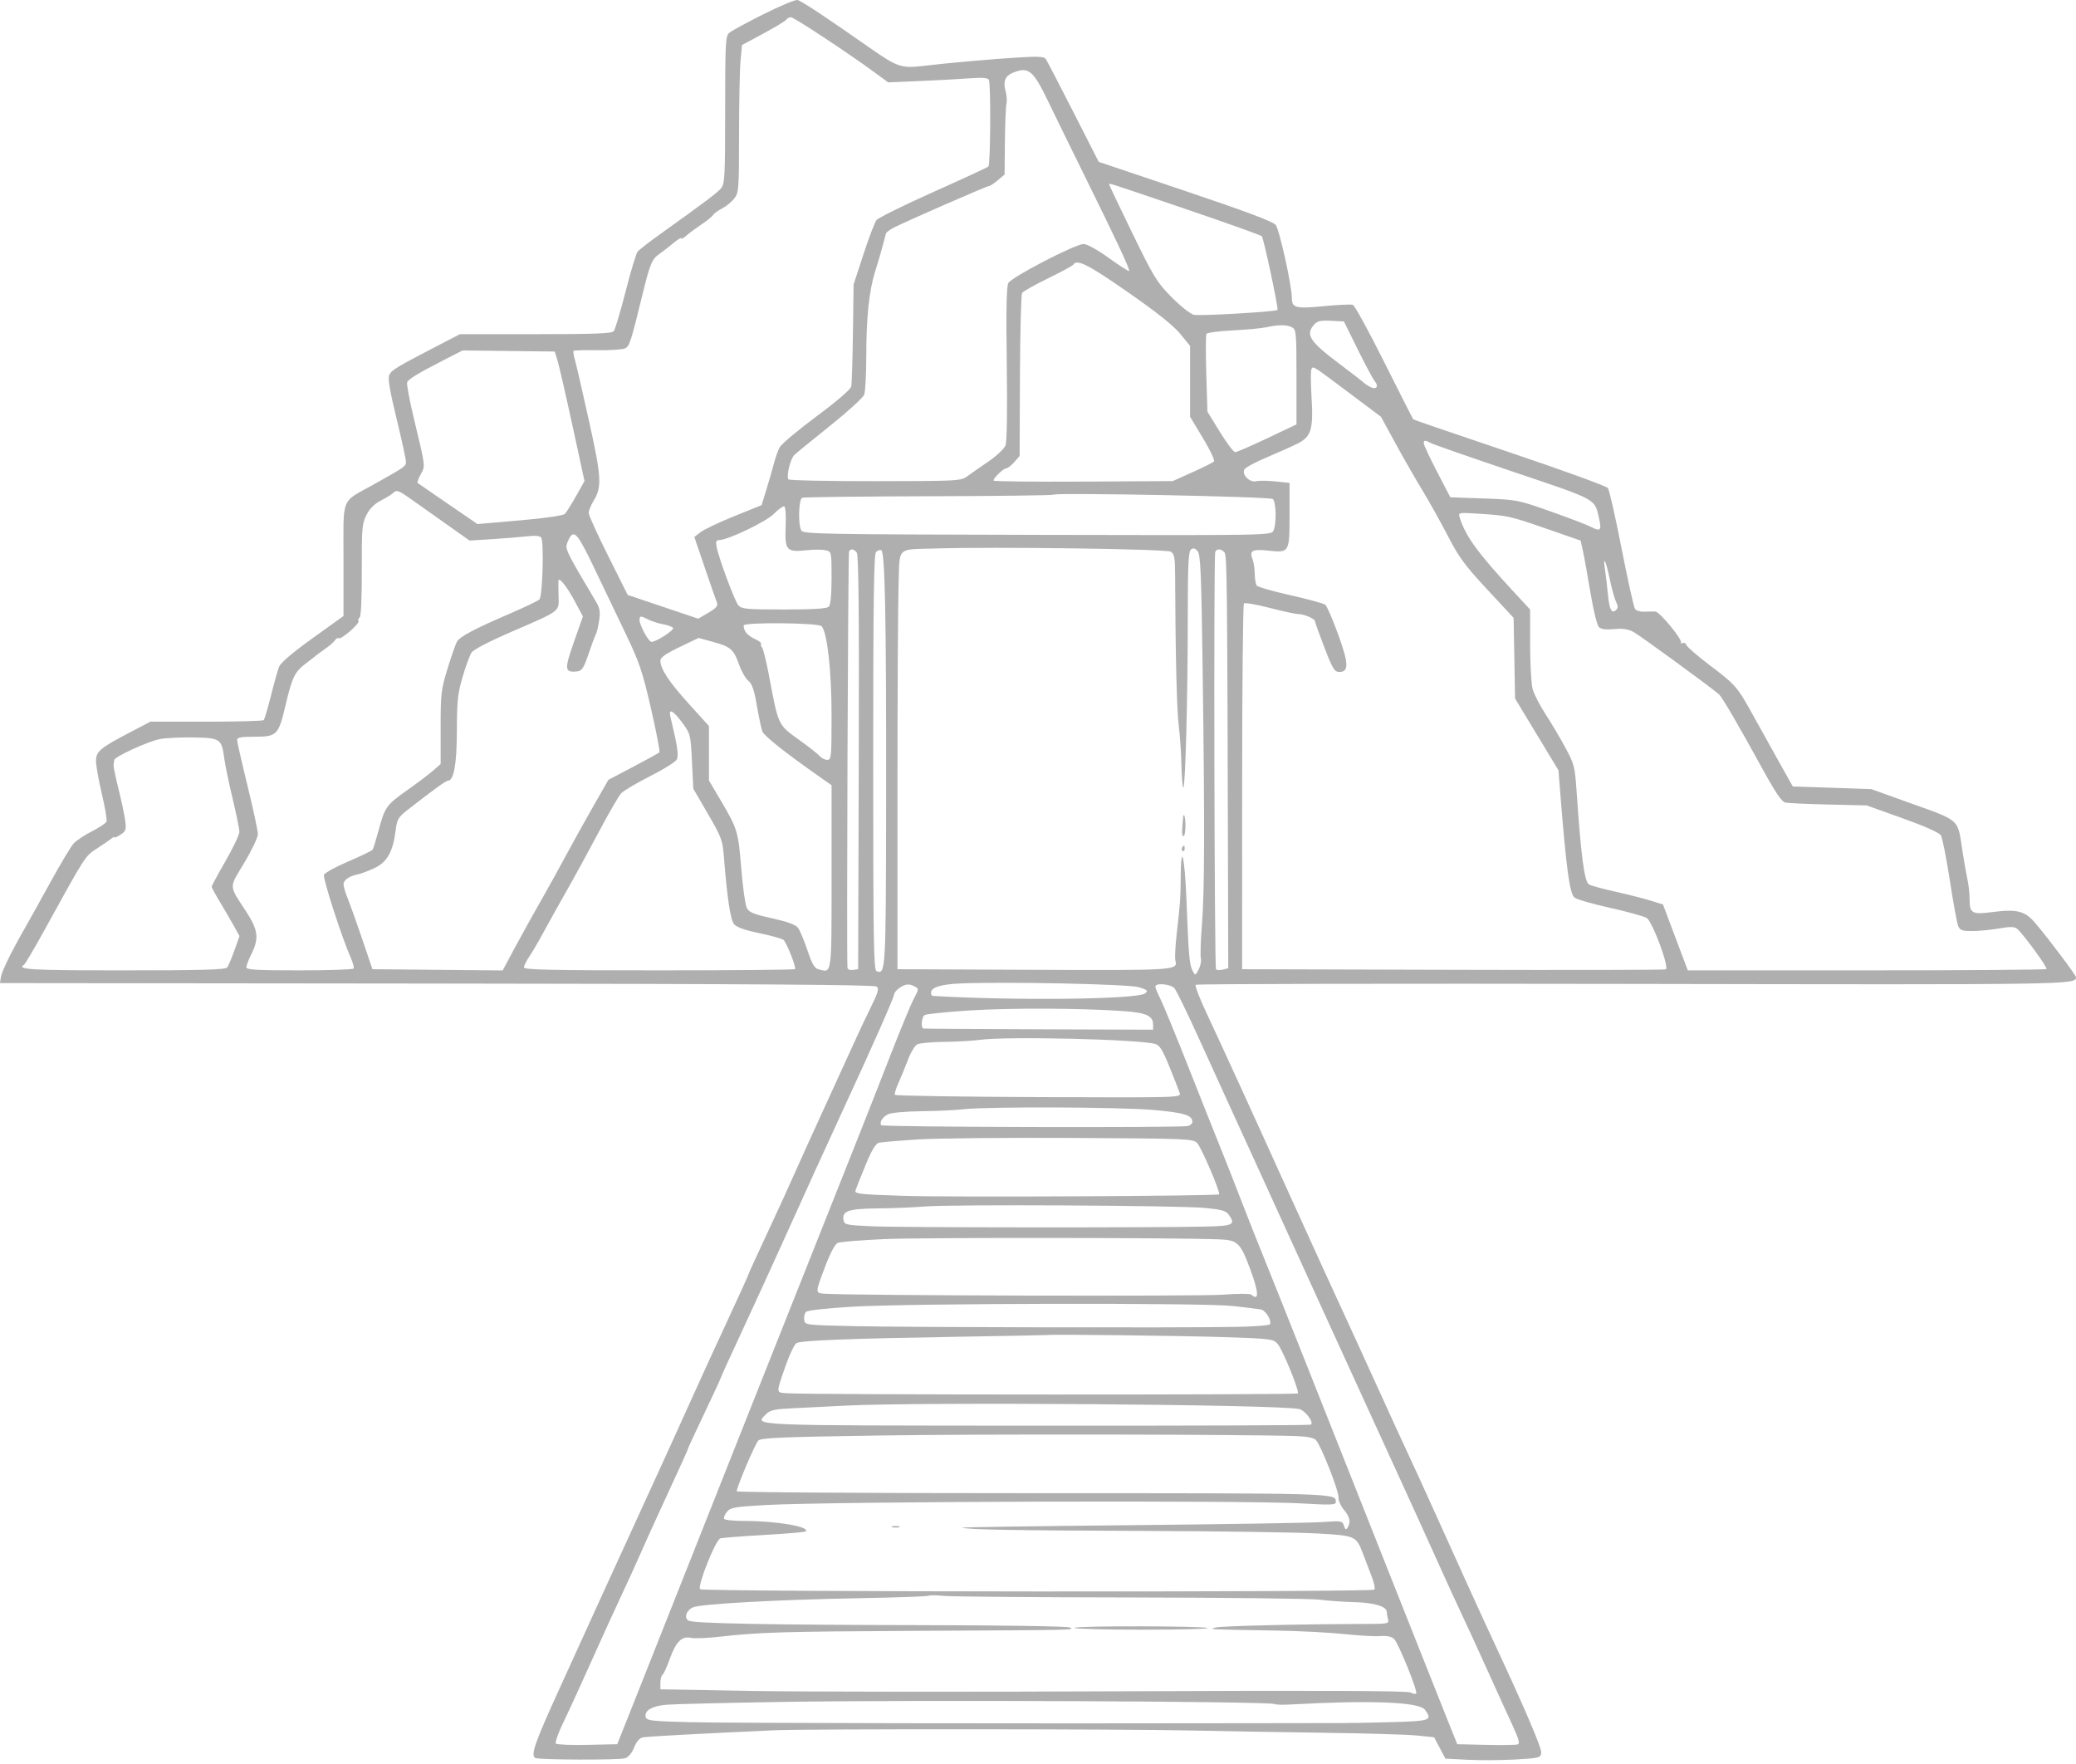 <svg width="466" height="396" viewBox="0 0 466 396" fill="none" xmlns="http://www.w3.org/2000/svg">
<path fill-rule="evenodd" clip-rule="evenodd" d="M171.343 3.206C167.63 5.062 164.184 6.941 163.684 7.383C162.855 8.116 162.775 9.623 162.775 24.663C162.775 39.589 162.69 41.245 161.867 42.245C161.031 43.26 158.607 45.084 147.67 52.924C145.502 54.478 143.457 56.076 143.126 56.475C142.795 56.873 141.58 60.902 140.426 65.428C139.271 69.953 138.074 73.959 137.766 74.33C137.328 74.858 133.52 75.005 120.222 75.005H103.237L98.348 77.537C89.094 82.331 87.889 83.056 87.391 84.125C87.021 84.917 87.444 87.482 89.007 93.919C90.171 98.716 91.123 103.077 91.123 103.609C91.123 104.667 91.023 104.738 83.854 108.749C76.373 112.936 77.104 111.104 77.104 125.663V138.258L70.152 143.251C65.64 146.491 63.003 148.74 62.641 149.657C62.334 150.434 61.51 153.367 60.812 156.175C60.112 158.982 59.384 161.435 59.192 161.627C59.001 161.818 53.198 161.974 46.297 161.974H33.749L28.956 164.488C22.407 167.923 21.548 168.66 21.548 170.843C21.548 171.824 22.139 175.126 22.86 178.181C23.582 181.237 24.06 184.029 23.922 184.388C23.784 184.747 22.318 185.727 20.663 186.565C19.008 187.404 17.15 188.64 16.535 189.311C15.919 189.982 13.555 193.919 11.282 198.06C9.008 202.201 6.411 206.874 5.509 208.444C2.503 213.685 0.367 218.062 0.182 219.36L0 220.646L98.046 220.748C168.882 220.822 196.284 221.01 196.785 221.425C197.35 221.894 197.114 222.741 195.511 225.996C194.429 228.194 193.02 231.16 192.38 232.588C191.74 234.016 188.641 240.792 185.493 247.645C182.345 254.499 179.007 261.859 178.075 264.001C177.144 266.143 174.489 271.94 172.175 276.883C169.861 281.826 167.968 285.98 167.968 286.113C167.968 286.246 165.771 291.08 163.086 296.855C160.401 302.63 156.687 310.744 154.831 314.884C152.976 319.025 148.722 328.371 145.377 335.653C142.033 342.935 137.594 352.632 135.514 357.201C133.433 361.77 129.019 371.462 125.706 378.739C119.973 391.325 119.073 393.888 120.152 394.556C120.866 394.996 138.975 395.055 140.34 394.62C141.065 394.389 141.848 393.446 142.345 392.202C142.865 390.902 143.564 390.081 144.272 389.939C145.247 389.743 156.491 389.135 173.679 388.349C180.98 388.015 252.36 388.049 267.398 388.393C273.966 388.544 287.168 388.769 296.734 388.895C306.301 389.02 315.881 389.3 318.022 389.517L321.916 389.912L323.181 392.306L324.446 394.701L329.412 394.963C332.143 395.107 336.948 395.081 340.089 394.905C345.505 394.601 345.809 394.524 345.967 393.416C346.113 392.387 342.158 383.156 335.111 368.081C332.743 363.013 327.171 350.767 321.647 338.489C319.715 334.194 317.149 328.586 315.944 326.027C314.739 323.468 312.171 317.87 310.237 313.586C308.303 309.303 305.851 303.929 304.789 301.644C301.987 295.619 292.506 274.872 288.416 265.818C281.893 251.38 273.552 233.146 270.776 227.259C269.259 224.042 268.191 221.238 268.401 221.028C268.612 220.818 312.812 220.728 366.625 220.83C465.47 221.015 466 221.007 466 219.33C466 218.873 460.122 211.043 456.948 207.272C454.552 204.424 452.819 203.978 447.048 204.728C442.673 205.296 442.116 204.972 442.116 201.861C442.116 200.594 441.9 198.579 441.636 197.381C441.373 196.184 440.888 193.452 440.56 191.31C439.367 183.523 440.337 184.402 428.097 180L420.049 177.106L411.238 176.809L402.427 176.512L399.371 171.06C397.69 168.062 395.024 163.272 393.446 160.416C389.964 154.116 389.606 153.705 383.621 149.174C381.005 147.194 378.728 145.218 378.562 144.784C378.396 144.35 378.018 144.144 377.723 144.326C377.429 144.509 377.252 144.443 377.33 144.18C377.567 143.388 372.537 137.315 371.598 137.259C371.117 137.23 370.005 137.244 369.126 137.29C368.247 137.337 367.301 137.069 367.024 136.694C366.746 136.319 365.39 130.233 364.011 123.169C362.631 116.105 361.24 109.972 360.92 109.54C360.6 109.107 350.682 105.503 338.88 101.53C327.078 97.557 317.34 94.226 317.241 94.126C317.142 94.028 314.219 88.268 310.745 81.326C307.272 74.385 304.101 68.58 303.699 68.426C303.297 68.271 300.36 68.401 297.172 68.714C290.844 69.334 289.984 69.113 289.984 66.866C289.984 64.144 287.186 51.505 286.357 50.481C285.747 49.727 279.64 47.436 266.057 42.863L246.63 36.323L240.918 25.113C237.777 18.948 234.997 13.599 234.741 13.226C234.382 12.706 233.021 12.627 228.841 12.883C222.341 13.28 212.857 14.119 207.263 14.791C202.372 15.379 201.389 15.049 195.297 10.778C185.378 3.823 179.844 0.165 178.997 0.004C178.5 -0.09 175.055 1.351 171.343 3.206ZM176.536 4.388C176.361 4.673 174.044 6.077 171.388 7.508L166.56 10.111L166.229 13.612C166.047 15.536 165.897 22.98 165.894 30.152C165.891 42.587 165.84 43.257 164.807 44.571C164.21 45.329 162.984 46.327 162.081 46.788C161.178 47.249 160.274 47.907 160.072 48.249C159.87 48.592 158.702 49.541 157.476 50.359C156.25 51.178 154.721 52.309 154.079 52.872C153.436 53.436 152.91 53.716 152.91 53.494C152.91 53.272 152.112 53.757 151.136 54.571C150.16 55.386 148.744 56.484 147.99 57.01C146.343 58.157 145.919 59.173 144.265 65.918C141.611 76.748 141.323 77.652 140.36 78.168C139.833 78.45 137.055 78.644 134.188 78.599C131.321 78.554 128.874 78.618 128.75 78.743C128.626 78.866 128.759 79.77 129.046 80.75C129.333 81.731 130.756 87.9 132.207 94.459C135.044 107.274 135.154 109.271 133.197 112.481C132.619 113.43 132.145 114.617 132.144 115.12C132.143 115.623 134.111 119.97 136.52 124.779L140.898 133.524L148.815 136.191L156.732 138.858L159.013 137.521C160.71 136.527 161.207 135.962 160.952 135.319C160.763 134.844 159.54 131.321 158.234 127.49L155.859 120.523L157.242 119.442C158.003 118.847 161.4 117.238 164.79 115.867L170.955 113.375L172.027 109.896C172.617 107.983 173.371 105.366 173.704 104.081C174.035 102.796 174.615 101.149 174.991 100.422C175.366 99.695 179.084 96.566 183.251 93.47C187.858 90.049 190.925 87.412 191.072 86.745C191.206 86.142 191.38 80.742 191.46 74.745L191.605 63.842L193.812 57.092C195.026 53.379 196.34 49.924 196.732 49.414C197.125 48.904 202.862 46.065 209.481 43.105C216.101 40.145 221.674 37.567 221.866 37.375C222.341 36.9 222.434 18.648 221.965 17.888C221.705 17.468 220.404 17.37 217.754 17.571C215.645 17.731 210.648 18.003 206.65 18.176L199.381 18.49L196.265 16.209C190.155 11.735 178.224 3.872 177.546 3.872C177.166 3.872 176.712 4.104 176.536 4.388ZM227.333 16.333C225.648 17.012 225.133 18.29 225.707 20.368C225.979 21.356 226.078 22.664 225.925 23.273C225.772 23.882 225.614 27.709 225.573 31.776L225.499 39.172L223.953 40.473C223.102 41.189 222.198 41.775 221.943 41.775C221.472 41.775 203.956 49.422 200.751 51.026C199.792 51.506 198.943 52.133 198.865 52.419C198.788 52.704 198.446 53.989 198.107 55.274C197.768 56.559 197.029 59.074 196.465 60.863C195.081 65.25 194.457 71.199 194.452 80.033C194.449 84.084 194.238 87.939 193.98 88.6C193.723 89.261 190.304 92.373 186.382 95.514C182.461 98.655 178.841 101.61 178.338 102.079C177.425 102.931 176.473 106.776 176.975 107.587C177.12 107.823 185.881 108.006 196.444 107.995C215.07 107.976 215.693 107.942 217.12 106.894C217.93 106.299 220.07 104.805 221.878 103.575C223.685 102.345 225.402 100.728 225.694 99.984C226.033 99.115 226.139 92.528 225.989 81.635C225.826 69.838 225.93 64.305 226.327 63.542C227.024 62.204 241.395 54.752 243.255 54.765C244.004 54.77 246.389 56.095 248.901 57.902C251.292 59.622 253.342 60.937 253.456 60.823C253.714 60.565 250.693 54.102 243.705 39.957C240.742 33.96 236.947 26.212 235.271 22.737C231.882 15.709 230.881 14.902 227.333 16.333ZM248.966 41.377C248.966 41.511 251.313 46.445 254.183 52.341C258.982 62.203 259.685 63.351 262.963 66.675C264.923 68.662 267.181 70.453 267.981 70.654C269.226 70.966 286.329 69.974 286.763 69.564C287.032 69.31 283.659 53.475 283.24 53.025C283.018 52.787 275.625 50.139 266.81 47.141C248.308 40.847 248.966 41.06 248.966 41.377ZM240.95 59.377C240.791 59.634 238.225 61.028 235.249 62.474C232.273 63.921 229.656 65.399 229.433 65.76C229.21 66.12 228.993 74.497 228.949 84.377L228.87 102.339L227.661 103.729C226.996 104.494 226.185 105.119 225.858 105.119C225.238 105.119 223.005 107.269 223.005 107.865C223.005 108.053 232.059 108.154 243.125 108.091L263.245 107.975L267.658 105.99C270.085 104.898 272.267 103.815 272.505 103.583C272.744 103.351 271.634 100.997 270.039 98.351L267.139 93.54V85.59V77.64L264.929 74.929C263.426 73.086 259.663 70.089 253.164 65.564C244.315 59.401 241.741 58.097 240.95 59.377ZM295.018 72.816C292.973 75.076 293.927 76.594 300.499 81.533C303.426 83.732 305.937 85.675 306.08 85.85C306.223 86.025 306.855 86.455 307.484 86.807C308.882 87.586 309.611 86.768 308.591 85.562C308.21 85.112 306.496 81.909 304.782 78.446L301.667 72.149L298.783 71.996C296.494 71.875 295.717 72.045 295.018 72.816ZM284.273 73.447C283.273 73.674 279.906 73.991 276.79 74.149C273.674 74.307 270.987 74.658 270.819 74.927C270.651 75.197 270.63 79.238 270.773 83.908L271.033 92.399L273.829 96.942C275.367 99.441 276.909 101.485 277.256 101.485C277.602 101.485 280.842 100.081 284.454 98.367L291.023 95.248V84.625C291.023 74.655 290.961 73.97 290.019 73.465C288.873 72.852 286.908 72.846 284.273 73.447ZM99.95 80.646C93.834 83.774 91.682 85.075 91.392 85.821C91.245 86.201 91.919 89.822 92.891 93.868C95.557 104.973 95.498 104.493 94.444 106.45C93.927 107.409 93.612 108.282 93.742 108.39C93.872 108.498 96.948 110.619 100.578 113.104L107.176 117.621L116.673 116.796C122.311 116.307 126.42 115.718 126.785 115.348C127.123 115.005 128.256 113.206 129.302 111.35L131.204 107.975L128.5 95.514C127.012 88.66 125.51 82.118 125.161 80.976L124.527 78.899L114.185 78.776L103.844 78.654L99.95 80.646ZM294.387 82.81C294.2 83.112 294.205 85.911 294.398 89.031C294.845 96.258 294.348 97.975 291.368 99.502C290.179 100.112 287.103 101.493 284.533 102.571C281.962 103.649 279.636 104.883 279.362 105.314C278.63 106.467 280.501 108.382 281.994 108.007C282.621 107.85 284.559 107.87 286.3 108.052L289.465 108.383V115.514C289.465 124.064 289.445 124.097 284.604 123.579C281.043 123.197 280.387 123.592 281.193 125.629C281.419 126.2 281.624 127.602 281.648 128.744C281.673 129.886 281.864 131.082 282.074 131.402C282.284 131.721 285.693 132.706 289.65 133.59C293.607 134.475 297.14 135.443 297.5 135.743C297.861 136.042 299.141 138.993 300.345 142.3C302.749 148.905 302.82 150.811 300.657 150.811C299.549 150.811 299.166 150.187 297.292 145.334C296.128 142.322 295.177 139.673 295.177 139.447C295.177 138.88 292.764 137.83 291.46 137.83C290.87 137.83 287.965 137.203 285.005 136.435C282.043 135.668 279.443 135.219 279.224 135.437C279.006 135.655 278.826 154.215 278.824 176.682L278.821 217.531L326.07 217.665C352.057 217.738 373.589 217.696 373.918 217.571C374.783 217.24 370.963 206.913 369.654 206.043C369.091 205.67 365.363 204.635 361.369 203.745C357.376 202.855 353.784 201.814 353.388 201.431C352.325 200.406 351.587 194.949 350.26 178.329L349.825 172.878L344.957 164.83L340.089 156.782L339.925 147.725L339.76 138.668L333.842 132.306C328.837 126.925 327.477 125.078 325.026 120.334C323.432 117.249 320.85 112.622 319.288 110.052C317.725 107.482 314.993 102.715 313.216 99.459L309.984 93.54L302.992 88.296C294.549 81.964 294.808 82.129 294.387 82.81ZM319.601 99.538C319.612 99.895 320.955 102.757 322.586 105.898L325.551 111.61L333.08 111.88C340.515 112.146 340.701 112.182 348.137 114.812C352.278 116.276 356.35 117.837 357.186 118.28C359.225 119.36 359.541 119.028 358.956 116.424C357.933 111.869 358.772 112.328 339.766 105.921C330.165 102.683 321.827 99.777 321.238 99.462C319.865 98.727 319.575 98.74 319.601 99.538ZM88.401 110.511C88.006 110.906 86.708 111.727 85.516 112.336C84.055 113.081 82.996 114.132 82.266 115.563C81.273 117.51 81.186 118.537 81.212 127.992C81.23 134.339 81.042 138.422 80.722 138.62C80.436 138.796 80.325 139.138 80.474 139.38C80.813 139.928 76.589 143.605 76.023 143.256C75.796 143.115 75.421 143.315 75.189 143.699C74.957 144.083 73.95 144.964 72.95 145.657C71.951 146.35 71.016 147.035 70.874 147.179C70.731 147.324 69.737 148.095 68.666 148.893C66.186 150.743 65.573 151.997 64.11 158.228C62.521 164.992 62.173 165.349 57.183 165.349C54.138 165.349 53.22 165.517 53.22 166.074C53.22 166.473 54.269 171.087 55.552 176.328C56.834 181.57 57.886 186.463 57.888 187.202C57.891 187.942 56.508 190.852 54.816 193.669C51.349 199.441 51.315 198.553 55.227 204.55C57.961 208.742 58.191 210.564 56.434 214.123C55.809 215.391 55.297 216.734 55.297 217.109C55.297 217.652 57.724 217.79 67.208 217.79C73.76 217.79 79.234 217.605 79.375 217.378C79.515 217.151 79.219 216.041 78.716 214.912C76.749 210.49 72.429 197.113 72.721 196.351C72.891 195.907 75.362 194.549 78.211 193.332C81.06 192.116 83.511 190.926 83.657 190.689C83.804 190.452 84.381 188.566 84.94 186.5C86.392 181.128 86.732 180.646 91.348 177.392C93.635 175.78 96.273 173.789 97.209 172.967L98.911 171.472V163.282C98.911 155.679 99.022 154.735 100.448 150.102C101.293 147.357 102.236 144.64 102.544 144.065C103.173 142.89 106.365 141.196 114.748 137.59C117.889 136.239 120.74 134.864 121.085 134.535C121.786 133.865 122.138 121.732 121.487 120.679C121.223 120.252 120.195 120.16 118.185 120.382C116.58 120.56 113.047 120.845 110.334 121.016L105.402 121.326L100.469 117.836C97.756 115.917 94.093 113.322 92.328 112.07C89.596 110.13 89.013 109.899 88.401 110.511ZM236.479 111.029C236.327 111.181 223.731 111.338 208.489 111.378C193.247 111.417 180.464 111.569 180.083 111.715C179.276 112.025 179.105 117.636 179.86 119.046C180.296 119.861 184.135 119.933 232.805 120.046C284.142 120.166 285.291 120.147 285.815 119.169C286.571 117.755 286.49 112.627 285.701 111.999C285.026 111.462 236.993 110.515 236.479 111.029ZM173.679 115.353C171.93 117.118 163.367 121.215 161.428 121.215C160.787 121.215 160.644 121.562 160.841 122.643C161.31 125.215 164.927 134.953 165.758 135.883C166.475 136.685 167.675 136.792 175.992 136.792C182.627 136.792 185.598 136.608 186.037 136.169C186.448 135.758 186.66 133.552 186.66 129.688C186.66 123.86 186.653 123.83 185.35 123.502C184.63 123.322 182.742 123.316 181.155 123.488C176.538 123.992 176.139 123.553 176.354 118.228C176.463 115.538 176.329 113.724 176.016 113.647C175.73 113.577 174.679 114.345 173.679 115.353ZM327.665 116.167C328.934 120.268 331.684 124.066 339.498 132.512L343.464 136.8L343.467 144.714C343.469 149.067 343.727 153.555 344.042 154.688C344.356 155.821 345.657 158.346 346.932 160.3C348.208 162.254 350.207 165.624 351.375 167.789C353.384 171.514 353.52 172.05 353.91 177.753C354.894 192.135 355.628 197.716 356.637 198.482C356.96 198.727 359.56 199.448 362.416 200.085C365.271 200.721 368.886 201.635 370.447 202.117L373.287 202.992L374.75 206.887C375.553 209.028 376.808 212.358 377.537 214.285L378.862 217.79H418.97C441.029 217.79 459.21 217.657 459.372 217.495C459.683 217.184 454.156 209.603 452.795 208.473C452.174 207.958 451.286 207.94 448.704 208.389C446.89 208.705 444.193 208.963 442.711 208.963C440.404 208.963 439.949 208.796 439.542 207.795C439.28 207.153 438.438 202.538 437.67 197.541C436.901 192.543 436.002 188.017 435.671 187.483C435.296 186.878 432.036 185.427 427.039 183.64L419.011 180.769L410.443 180.57C405.732 180.461 401.375 180.264 400.763 180.133C399.962 179.962 398.587 177.959 395.871 173.011C390.002 162.316 386.513 156.348 385.786 155.761C382.561 153.159 368.023 142.566 366.701 141.854C365.476 141.196 364.269 141.014 362.312 141.194C360.421 141.368 359.395 141.226 358.889 140.72C358.492 140.323 357.65 136.882 357.017 133.073C356.385 129.264 355.63 125.064 355.339 123.74L354.811 121.332L347.085 118.648C338.908 115.809 338.393 115.697 331.621 115.279C327.35 115.015 327.311 115.024 327.665 116.167ZM128.09 120.337C127.818 120.677 127.432 121.489 127.232 122.141C126.88 123.288 127.446 124.401 133.832 135.126C134.645 136.492 134.776 137.327 134.483 139.28C134.282 140.624 133.975 141.956 133.801 142.238C133.627 142.52 132.885 144.506 132.152 146.651C131.011 149.995 130.637 150.57 129.534 150.686C126.716 150.98 126.643 150.308 128.819 144.109L130.843 138.343L129.026 134.947C127.275 131.672 125.437 129.376 125.349 130.351C125.326 130.61 125.342 132.148 125.384 133.771C125.479 137.354 125.99 136.965 114.814 141.797C109.904 143.919 106.28 145.798 105.851 146.446C105.454 147.043 104.553 149.497 103.849 151.898C102.745 155.659 102.566 157.324 102.557 163.938C102.546 171.448 101.879 175.214 100.558 175.214C100.105 175.214 97.218 177.303 91.567 181.719C89.364 183.441 89.125 183.848 88.801 186.444C88.208 191.192 86.873 193.532 84.002 194.862C82.636 195.496 81.007 196.108 80.383 196.222C78.509 196.565 77.104 197.523 77.104 198.458C77.104 198.941 77.577 200.511 78.156 201.944C78.734 203.377 80.195 207.471 81.401 211.04L83.596 217.531L98.214 217.668L112.832 217.806L115.551 212.736C117.047 209.947 119.608 205.329 121.242 202.473C122.877 199.617 125.401 195.061 126.852 192.348C128.302 189.635 131.08 184.629 133.025 181.223L136.561 175.029L142.134 172.098C145.199 170.487 147.845 169.03 148.014 168.86C148.183 168.692 147.335 164.27 146.13 159.033C144.194 150.62 143.533 148.667 140.45 142.244C138.53 138.246 135.376 131.658 133.44 127.604C129.976 120.349 129.067 119.113 128.09 120.337ZM210.025 123.102C201.106 123.38 201.988 122.523 201.702 131.192C201.567 135.271 201.457 156.366 201.457 178.07V217.531L232.033 217.665C264.075 217.805 264.414 217.783 263.836 215.573C263.694 215.027 263.816 212.441 264.109 209.825C264.961 202.199 264.999 201.663 265.031 196.892C265.086 188.713 265.94 192.129 266.33 202.084C266.821 214.649 266.986 216.534 267.711 217.89C268.309 219.006 268.316 219.004 269.069 217.566C269.486 216.771 269.706 215.658 269.558 215.093C269.41 214.528 269.512 211.224 269.784 207.751C270.393 199.962 270.439 185.929 269.972 151.33C269.662 128.412 269.496 124.46 268.815 123.684C268.211 122.996 267.851 122.917 267.319 123.358C266.762 123.821 266.62 127.01 266.618 139.062C266.617 156.494 266.08 176.772 265.621 176.772C265.447 176.772 265.258 174.522 265.199 171.772C265.141 169.021 264.866 164.991 264.589 162.815C264.152 159.383 263.847 146.767 263.782 129.437C263.766 125.126 263.628 124.333 262.802 123.818C261.832 123.212 223.243 122.688 210.025 123.102ZM190.585 123.76C190.353 124.136 190.009 214.754 190.231 217.178C190.268 217.579 190.778 217.794 191.462 217.697L192.631 217.531L192.763 171.117C192.86 137.256 192.738 124.512 192.31 123.998C191.632 123.181 190.998 123.093 190.585 123.76ZM196.635 123.909C196.151 124.392 196.006 135.313 196.006 171.109C196.006 210.965 196.113 217.72 196.747 217.964C198.826 218.761 198.859 218.16 198.906 179.159C198.955 138.591 198.661 123.742 197.803 123.458C197.507 123.36 196.981 123.563 196.635 123.909ZM272.776 123.941C272.418 125.195 272.595 217.187 272.956 217.549C273.156 217.75 273.857 217.78 274.513 217.615L275.706 217.315L275.656 197.692C275.482 129.987 275.424 124.67 274.86 123.989C274.132 123.113 273.02 123.087 272.776 123.941ZM360.287 127.965C360.479 129.25 360.777 131.768 360.949 133.561C361.27 136.9 361.813 137.862 362.814 136.861C363.224 136.451 363.213 135.967 362.771 135.115C362.436 134.467 361.804 132.197 361.366 130.071C360.48 125.77 359.741 124.327 360.287 127.965ZM143.564 139.149C143.564 140.372 145.585 144.061 146.255 144.061C147.306 144.061 151.387 141.422 151.087 140.936C150.928 140.678 149.929 140.31 148.868 140.117C147.807 139.925 146.308 139.449 145.537 139.059C143.762 138.161 143.564 138.17 143.564 139.149ZM166.929 140.384C166.929 141.617 167.71 142.579 169.341 143.353C170.319 143.817 170.997 144.32 170.846 144.471C170.696 144.621 170.793 145.009 171.062 145.333C171.33 145.657 172.052 148.599 172.666 151.871C174.719 162.82 174.649 162.669 179.275 165.981C181.512 167.583 183.65 169.264 184.026 169.717C184.402 170.17 185.149 170.541 185.685 170.541C186.605 170.541 186.66 169.977 186.661 160.546C186.662 150.68 185.719 142.142 184.454 140.556C183.832 139.776 166.929 139.61 166.929 140.384ZM152.521 145.241C149.36 146.762 148.237 147.563 148.237 148.298C148.237 150.125 150.208 153.102 154.695 158.05L159.141 162.954V169.068V175.182L161.779 179.649C165.543 186.021 165.716 186.596 166.394 194.945C166.73 199.085 167.28 203.037 167.616 203.725C168.13 204.776 169.036 205.155 173.295 206.099C176.749 206.864 178.604 207.541 179.119 208.223C179.535 208.773 180.487 211.034 181.233 213.248C182.337 216.518 182.827 217.332 183.845 217.588C186.76 218.319 186.66 219.061 186.66 196.767V176.231L184.266 174.554C176.387 169.037 171.513 165.181 171.125 164.16C170.881 163.519 170.324 160.901 169.887 158.344C169.288 154.836 168.82 153.473 167.98 152.793C167.368 152.297 166.446 150.696 165.931 149.234C164.704 145.751 164.041 145.165 160.107 144.086L156.804 143.18L152.521 145.241ZM150.475 160.806C152.068 167.401 152.39 169.572 151.909 170.473C151.621 171.011 148.918 172.699 145.901 174.224C142.886 175.749 139.974 177.472 139.432 178.053C138.889 178.633 136.651 182.496 134.459 186.637C132.266 190.778 129.011 196.736 127.224 199.877C125.438 203.018 123.093 207.224 122.013 209.223C120.933 211.222 119.499 213.671 118.826 214.666C118.154 215.66 117.603 216.77 117.603 217.132C117.603 217.656 123.779 217.79 147.891 217.79C164.55 217.79 178.305 217.664 178.459 217.51C178.785 217.184 176.642 211.718 175.895 210.971C175.616 210.693 173.193 210.011 170.51 209.455C167.181 208.765 165.362 208.12 164.783 207.423C163.957 206.428 163.236 201.659 162.491 192.263C162.199 188.573 161.939 187.876 158.903 182.658L155.629 177.031L155.325 170.894C155.027 164.859 154.989 164.712 153.143 162.197C151.144 159.475 150.011 158.884 150.475 160.806ZM35.988 165.859C33.376 166.324 25.744 169.812 25.637 170.59C25.601 170.849 25.537 171.353 25.494 171.709C25.451 172.067 25.945 174.461 26.592 177.031C27.239 179.602 27.911 182.771 28.087 184.076C28.376 186.228 28.281 186.528 27.053 187.333C26.31 187.82 25.701 188.087 25.701 187.927C25.701 187.766 25.41 187.878 25.052 188.176C24.696 188.475 23.24 189.477 21.819 190.403C19.057 192.205 19.354 191.745 10.075 208.58C7.752 212.796 5.644 216.373 5.392 216.529C3.641 217.612 6.805 217.79 27.715 217.79C45.33 217.79 50.609 217.643 50.992 217.141C51.264 216.784 51.999 215.05 52.626 213.289L53.765 210.084L52.425 207.684C51.687 206.363 50.28 203.949 49.298 202.32C48.315 200.691 47.511 199.206 47.51 199.02C47.509 198.835 48.91 196.239 50.624 193.253C52.337 190.267 53.739 187.321 53.739 186.706C53.739 186.092 53.053 182.729 52.214 179.233C51.375 175.738 50.528 171.655 50.331 170.161C49.763 165.844 49.438 165.623 43.527 165.517C40.719 165.467 37.327 165.621 35.988 165.859ZM265.53 183.911C265.501 184.411 265.421 185.463 265.35 186.248C265.28 187.033 265.42 187.675 265.661 187.675C265.902 187.675 266.1 186.624 266.1 185.339C266.1 183.127 265.639 181.973 265.53 183.911ZM265.344 190.236C265.179 190.502 265.244 190.842 265.486 190.992C265.729 191.142 265.927 190.924 265.927 190.508C265.927 189.633 265.763 189.557 265.344 190.236ZM215.476 220.733C211.168 220.924 208.986 221.622 208.986 222.811C208.986 223.191 209.161 223.512 209.375 223.524C228.017 224.628 255.429 224.298 257.053 222.95C257.773 222.353 257.592 222.178 255.628 221.566C253.397 220.871 225.478 220.292 215.476 220.733ZM201.847 221.775C201.204 222.223 200.679 222.889 200.679 223.255C200.679 223.874 195.675 235.195 189.784 247.905C186.591 254.793 179.824 269.647 175.118 280.097C173.125 284.523 169.299 292.87 166.616 298.645C163.932 304.421 161.737 309.247 161.737 309.37C161.737 309.493 160.102 313.026 158.103 317.221C156.104 321.416 154.468 324.936 154.468 325.043C154.468 325.258 153.313 327.813 148.497 338.249C146.719 342.104 144.499 347.011 143.565 349.153C142.63 351.295 140.708 355.5 139.292 358.499C137.876 361.497 134.894 368.04 132.666 373.037C130.437 378.034 127.655 384.097 126.483 386.51C125.311 388.923 124.547 391.092 124.784 391.329C125.022 391.567 128.217 391.696 131.885 391.615L138.553 391.469L141.759 383.421C143.522 378.995 147.599 368.715 150.818 360.576C154.038 352.437 160.987 334.913 166.261 321.634C187.348 268.546 189.988 261.901 192.875 254.655C194.525 250.514 197.687 242.468 199.901 236.775C202.115 231.082 204.463 225.414 205.118 224.181C206.265 222.025 206.274 221.918 205.346 221.422C204.045 220.725 203.234 220.807 201.847 221.775ZM259.35 221.445C259.35 221.742 259.848 222.961 260.456 224.153C261.064 225.345 263.964 232.404 266.899 239.839C269.834 247.274 273.088 255.46 274.13 258.03C275.172 260.6 277.148 265.623 278.522 269.193C279.895 272.763 282.208 278.604 283.661 282.173C286.145 288.278 296.956 315.489 313.882 358.239C317.952 368.52 322.594 380.202 324.195 384.2L327.109 391.469L333.57 391.616C337.124 391.697 340.334 391.646 340.704 391.504C341.202 391.314 340.887 390.19 339.499 387.204C338.466 384.981 335.894 379.335 333.784 374.656C331.674 369.979 329.099 364.371 328.062 362.195C327.025 360.02 324.602 354.734 322.679 350.451C320.755 346.167 316.558 336.938 313.353 329.942C302.465 306.174 291.028 281.134 281.693 260.626C279.353 255.486 276.735 249.761 275.875 247.905C275.015 246.049 272.089 239.623 269.373 233.626C266.657 227.629 264.073 222.314 263.63 221.814C262.759 220.832 259.35 220.539 259.35 221.445ZM217.553 226.794C212.413 227.125 207.915 227.585 207.558 227.816C206.862 228.267 206.652 230.721 207.299 230.847C207.513 230.888 219.196 230.964 233.26 231.015L258.831 231.107V229.981C258.831 227.972 257.343 227.298 252.081 226.925C242.625 226.257 226.833 226.196 217.553 226.794ZM219.89 233.389C218.319 233.606 214.741 233.807 211.937 233.835C209.135 233.863 206.406 234.119 205.875 234.403C205.343 234.688 204.415 236.238 203.813 237.848C203.211 239.458 202.25 241.803 201.678 243.059C201.106 244.315 200.744 245.514 200.874 245.724C201.004 245.935 215.516 246.164 233.123 246.234C264.705 246.36 265.132 246.347 264.814 245.344C264.636 244.785 263.61 242.153 262.533 239.496C260.978 235.66 260.315 234.591 259.314 234.308C255.558 233.246 225.921 232.555 219.89 233.389ZM216.255 248.962C214.399 249.17 210.146 249.369 206.804 249.402C203.462 249.435 200.145 249.728 199.433 250.052C198.127 250.647 197.357 251.824 197.802 252.543C198.066 252.972 265.037 253.142 266.657 252.719C267.207 252.575 267.658 252.162 267.658 251.802C267.658 250.295 265.793 249.725 258.891 249.12C251.257 248.452 221.767 248.342 216.255 248.962ZM205.871 255.743C201.73 256.011 197.875 256.339 197.304 256.471C196.561 256.642 195.701 258.08 194.282 261.524C193.191 264.171 192.178 266.719 192.03 267.187C191.79 267.948 192.916 268.074 202.84 268.397C213.416 268.74 273.248 268.448 273.646 268.052C274.023 267.675 269.661 257.488 268.711 256.527C267.785 255.59 266.442 255.536 240.569 255.399C225.626 255.32 210.012 255.475 205.871 255.743ZM207.688 270.78C205.118 270.989 200.315 271.185 197.013 271.215C190.499 271.275 189.024 271.768 189.336 273.783C189.507 274.886 189.807 274.954 195.746 275.233C201.825 275.518 258.237 275.569 270.384 275.299C276.912 275.155 277.456 274.875 275.748 272.537C275.166 271.74 274.052 271.441 270.426 271.104C264.443 270.549 213.741 270.287 207.688 270.78ZM198.342 278.107C193.202 278.351 188.568 278.729 188.045 278.948C187.464 279.19 186.408 281.156 185.327 284.004C182.943 290.287 182.946 290.195 185.102 290.363C190.444 290.78 269.341 290.977 274.408 290.586C277.692 290.333 280.601 290.322 280.872 290.563C282.689 292.175 282.58 290.036 280.573 284.684C278.378 278.834 277.809 278.309 273.483 278.154C262.718 277.766 206.268 277.731 198.342 278.107ZM191.226 293.284C185.431 293.625 181.278 294.093 180.928 294.445C180.605 294.769 180.419 295.565 180.515 296.215C180.688 297.392 180.723 297.396 191.852 297.645C203.774 297.911 265.071 298.028 277.386 297.808C281.45 297.736 284.9 297.476 285.051 297.233C285.545 296.434 284.119 294.095 283.016 293.893C282.422 293.784 279.6 293.436 276.744 293.121C270.007 292.377 204.496 292.502 191.226 293.284ZM235.293 299.629C235.246 299.663 226.094 299.841 214.957 300.025C190.792 300.425 179.948 300.847 178.814 301.431C178.354 301.669 177.262 303.917 176.387 306.427C174.126 312.917 174.1 312.524 176.794 312.705C182.074 313.061 291.108 313.09 291.327 312.736C291.694 312.141 287.877 302.823 286.753 301.571C285.815 300.524 285.104 300.438 274.759 300.102C265.42 299.798 235.556 299.441 235.293 299.629ZM189.775 315.482C186.205 315.669 180.988 315.928 178.181 316.058C173.914 316.255 172.902 316.469 172.008 317.363C169.33 320.041 166.744 319.93 232.658 319.979C266.287 320.004 293.998 319.904 294.238 319.755C295.032 319.264 292.929 316.486 291.571 316.232C286.125 315.21 206.248 314.623 189.775 315.482ZM197.369 322.183C175.51 322.512 170.824 322.708 170.209 323.324C169.513 324.02 165.372 333.766 165.372 334.707C165.372 334.942 195.349 335.134 231.988 335.134C300.856 335.134 299.85 335.104 299.85 337.134C299.85 337.779 298.75 337.822 292.191 337.429C279.924 336.694 186.41 336.976 171.862 337.792C164.844 338.185 163.984 338.338 163.168 339.331C162.67 339.938 162.391 340.643 162.549 340.899C162.707 341.155 164.751 341.364 167.09 341.364C174.304 341.363 181.904 342.659 180.852 343.711C180.694 343.869 176.504 344.228 171.54 344.509C166.577 344.79 162.146 345.136 161.694 345.276C160.62 345.612 156.493 355.973 157.152 356.682C157.723 357.295 307.885 357.387 308.498 356.774C308.712 356.56 308.463 355.283 307.945 353.937C307.427 352.591 306.571 350.35 306.043 348.957C304.425 344.69 304.416 344.686 295.813 344.175C291.607 343.925 274.031 343.667 256.754 343.601C227.202 343.489 217.216 343.311 215.996 342.872C215.71 342.769 232.766 342.517 253.899 342.312C275.031 342.107 294.344 341.793 296.817 341.615C301.133 341.304 301.328 341.337 301.677 342.435C301.961 343.329 302.139 343.422 302.494 342.861C303.263 341.647 303.021 340.472 301.668 338.865C300.955 338.017 300.415 336.772 300.467 336.099C300.577 334.707 296.501 324.37 295.383 323.206C294.896 322.699 293.38 322.397 290.888 322.311C279.562 321.922 220.142 321.84 197.369 322.183ZM200.299 342.763C200.804 342.895 201.505 342.886 201.857 342.744C202.208 342.601 201.795 342.494 200.938 342.504C200.081 342.515 199.794 342.631 200.299 342.763ZM208.462 358.151C208.317 358.3 201.424 358.544 193.144 358.695C174.404 359.035 157.216 359.981 155.513 360.767C154.028 361.452 153.497 363.137 154.575 363.74C155.697 364.369 172.332 364.685 207.458 364.748C225.735 364.78 239.741 365.007 240.169 365.278C241.096 365.865 242.415 365.836 205.352 366.029C175.441 366.185 170.307 366.341 161.329 367.368C158.677 367.671 155.853 367.775 155.054 367.6C153.024 367.154 151.738 368.455 150.316 372.399C149.669 374.19 148.938 375.781 148.689 375.934C148.441 376.088 148.237 376.874 148.237 377.68V379.146L168.617 379.512C179.825 379.714 217.475 379.751 252.283 379.593C295.714 379.397 315.887 379.478 316.581 379.849C317.137 380.147 317.723 380.26 317.882 380.1C318.322 379.66 313.899 368.738 312.913 367.831C312.34 367.303 311.289 367.094 309.775 367.205C308.523 367.297 304.901 367.091 301.727 366.749C298.553 366.406 291.633 366.051 286.35 365.961C270.767 365.694 271.398 365.725 272.85 365.286C274.008 364.936 292.051 364.503 306.497 364.479C311.591 364.47 311.832 364.421 311.566 363.431C311.413 362.86 311.283 362.107 311.28 361.757C311.266 360.546 308.42 359.696 304.003 359.585C301.576 359.524 298.071 359.275 296.215 359.033C294.359 358.79 275.316 358.567 253.899 358.538C232.481 358.509 213.555 358.35 211.842 358.184C210.128 358.018 208.608 358.003 208.462 358.151ZM241.178 365.364C241.178 365.586 247.992 365.768 256.322 365.768C264.651 365.768 271.304 365.606 271.107 365.41C270.609 364.911 241.178 364.867 241.178 365.364ZM175.756 381.977C163.048 382.182 151.275 382.467 149.593 382.611C146.328 382.889 144.565 383.946 144.946 385.398C145.149 386.172 146.312 386.307 154.625 386.526C162.672 386.738 230.044 386.86 281.417 386.755C289.699 386.738 298.461 386.726 300.888 386.727C303.315 386.729 308.747 386.629 312.959 386.504C321.128 386.262 321.605 386.068 319.827 383.716C318.51 381.976 307.485 381.559 289.465 382.567C287.895 382.655 286.386 382.605 286.112 382.457C284.987 381.849 205.208 381.502 175.756 381.977Z" fill="#626364" fill-opacity="0.51"/>
</svg>
